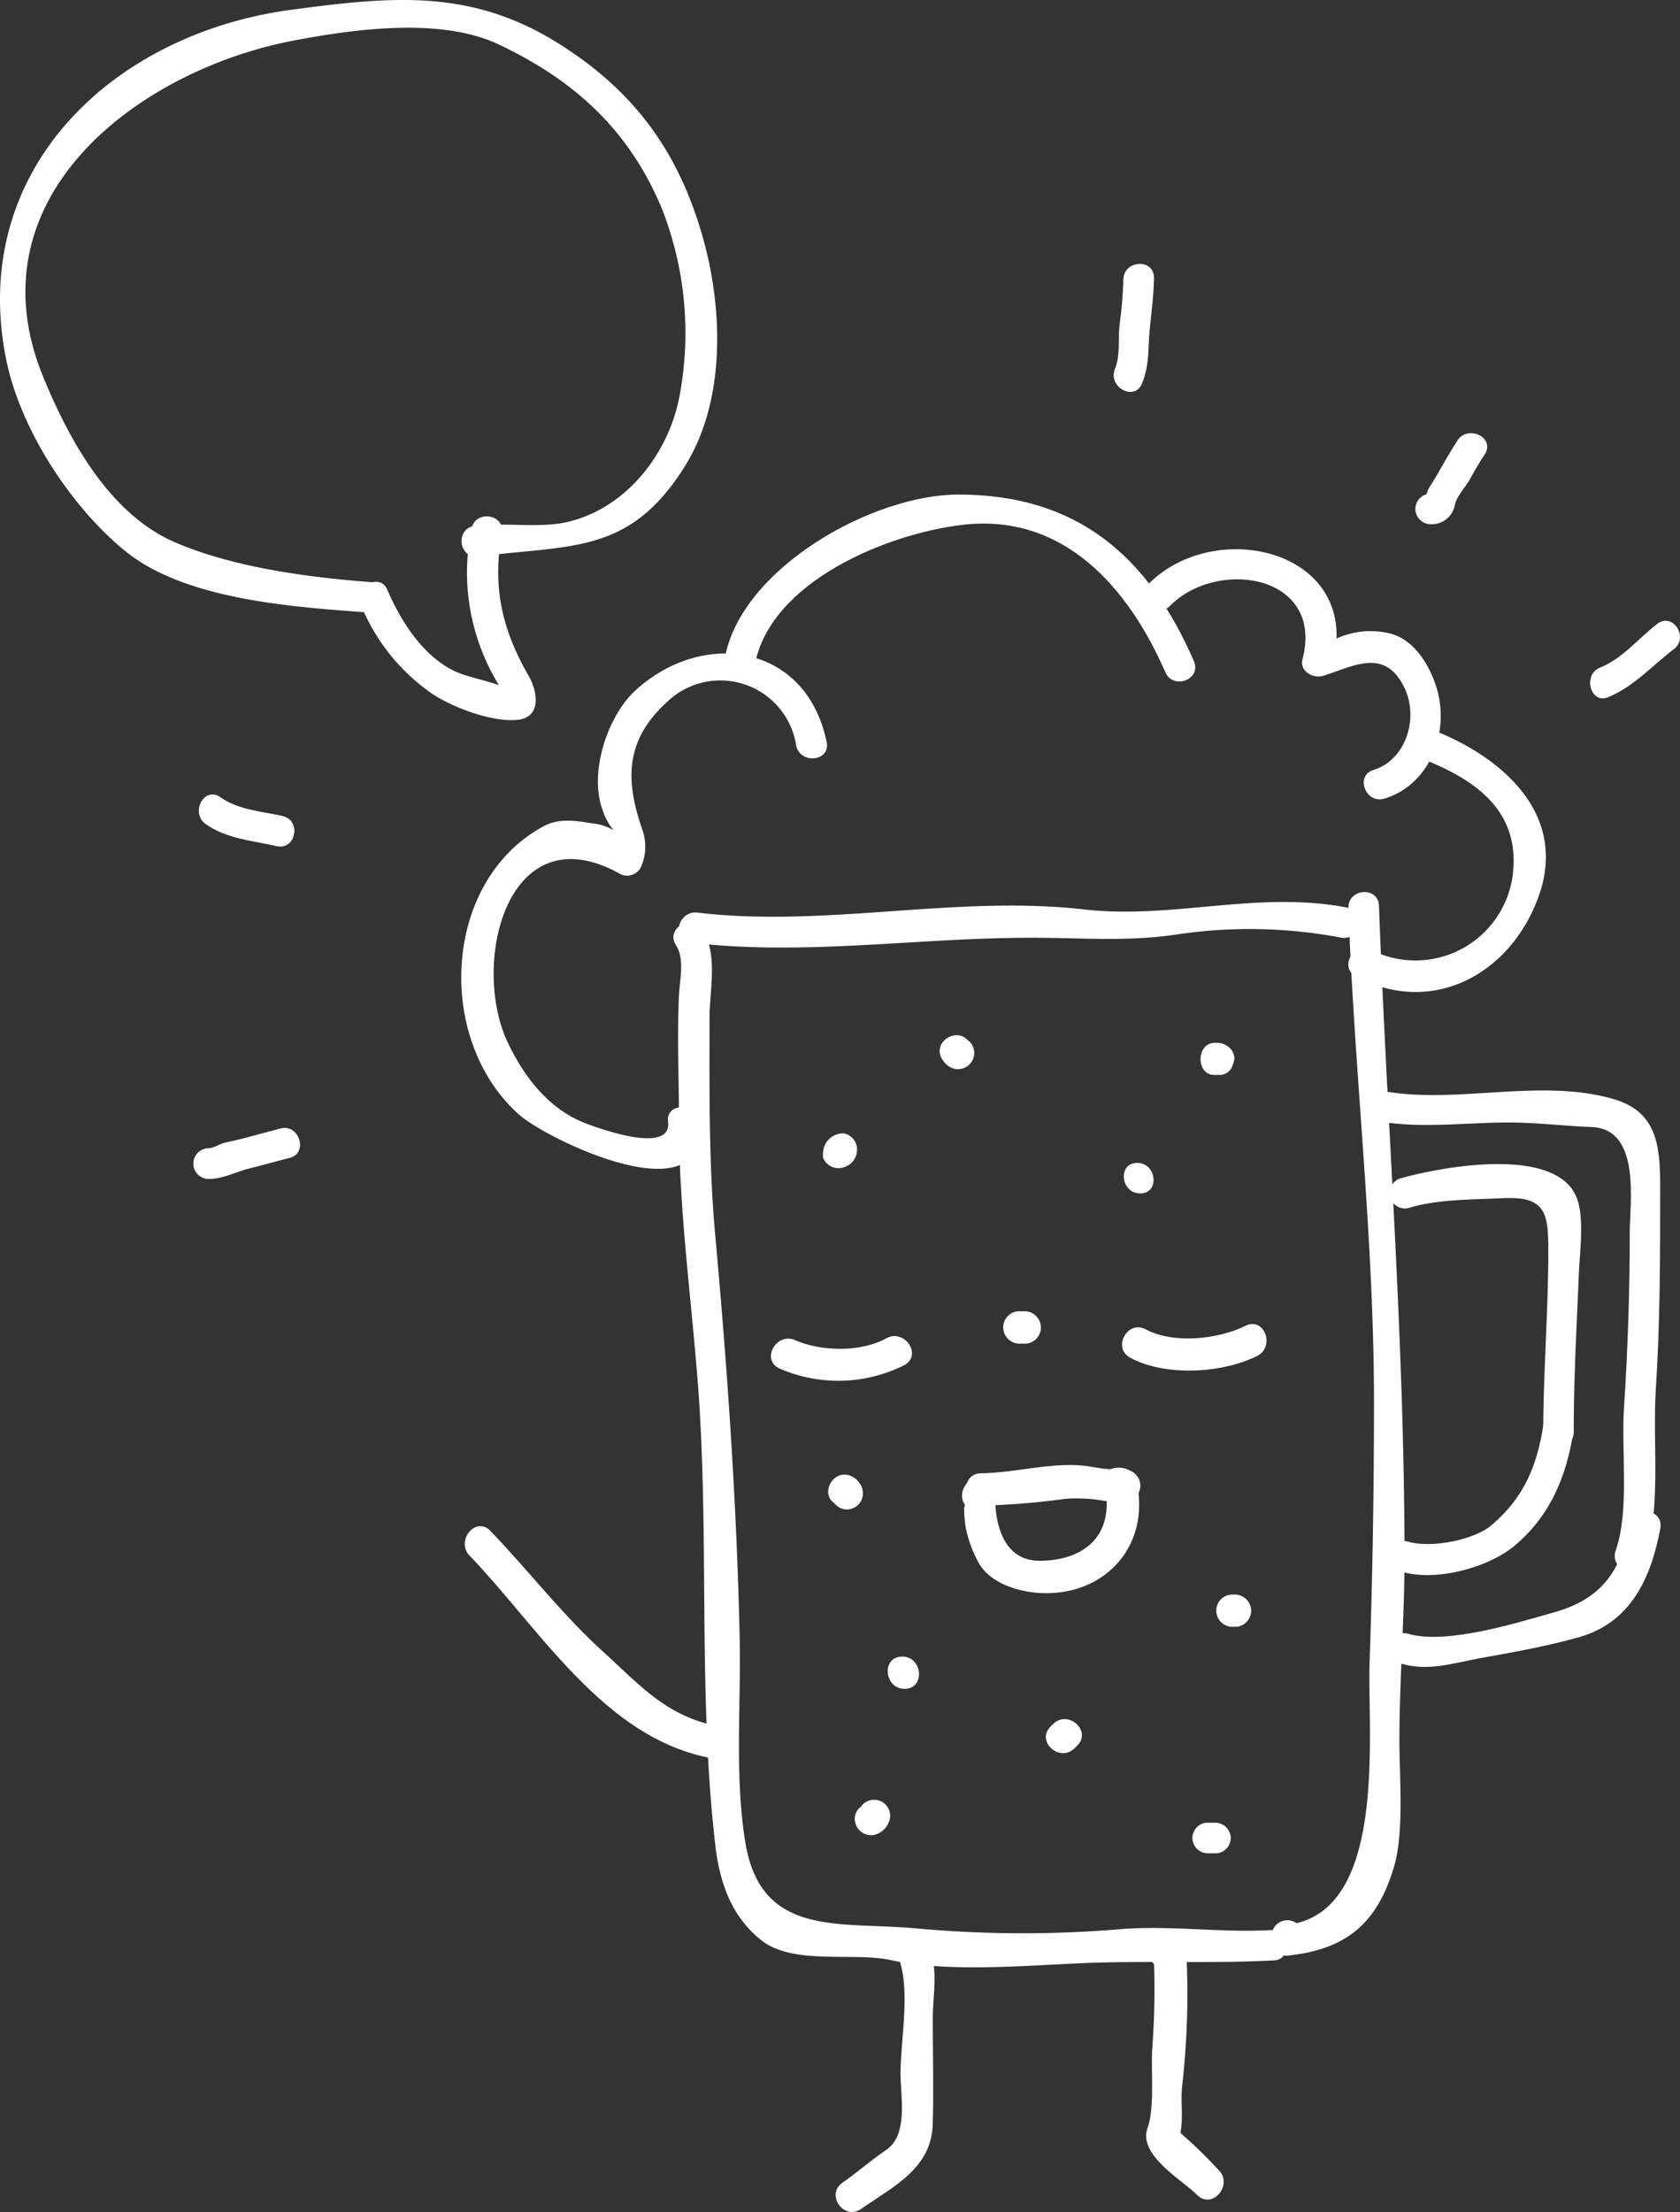 <svg id="Layer_1" data-name="Layer 1" xmlns="http://www.w3.org/2000/svg" viewBox="0 0 191.6 252.22"><rect x="0" y="0" width="191.6" height="252.22" fill="#333333" stroke="none"/><defs><style>.cls-1{fill:#fff;}</style></defs><title>beer-philosoph</title><g id="Layer_2" data-name="Layer 2"><g id="PODPORIT"><path class="cls-1" d="M144.87,220.08c-5.7.32-11.48-.58-17.3-.09a132.83,132.83,0,0,1-23-.1c-8.79-.82-17.79,1.11-19.57-9.83-1.23-7.55-.48-15.6-.64-23.22-.33-15.33-1.4-30.7-2.79-46-.75-8.25-.65-16.5-.65-24.78,0-3.12,1-7.29-.82-10.06-1.23-1.88-4.25-.11-3,1.78,1,1.53.43,3.91.34,5.61-.23,4.85,0,9.77,0,14.63,0,9.81,1.35,19.58,2.12,29.35,1.39,17.52,0,35.42,2,52.86.47,4.25,1.78,8.19,5.17,10.93,3.67,3,10.51,1.38,14.92,2.35,6.36,1.39,15,.64,21.51.35,7.38-.33,14.83.07,22.12-.33C147.43,223.45,147.13,220,144.87,220.08Z" transform="translate(0 0)"/><path class="cls-1" d="M153.45,103.45c-10.16-1.89-19.76,1.39-29.79.25-14.69-1.67-29.42,2.1-44.13.36-2.21-.26-3.06,3.14-.81,3.41,13,1.57,26.05-.58,39.14-.54,5.83,0,10.75.48,16.57-.41a56.11,56.11,0,0,1,18.51.39C155.16,107.32,155.67,103.86,153.45,103.45Z" transform="translate(0 0)"/><path class="cls-1" d="M160.18,177.74c0-25-2-49.59-2.91-74.46-.08-2.25-3.57-2-3.49.3.68,18.79,2.92,37.48,2.92,56.32,0,9.88-.16,19.7-.5,29.58-.27,7.87,2,27.36-8.34,29.81a1.79,1.79,0,0,0-2.83,1.42v.59a1.75,1.75,0,0,0,1.81,1.69h0c6.77-.71,10.27-3.72,12.17-10.23,1.14-3.91.58-10.22.59-14.45C159.61,191.44,160.18,184.59,160.18,177.74Z" transform="translate(0 0)"/><path class="cls-1" d="M189.34,135.3c0-4.68-.36-8.57-5.39-10-8.21-2.35-17.37.52-25.67-.8-2.21-.35-3.07,3-.84,3.4,5.45.87,10.71-.08,16.18.12,2.64.09,5.27.4,7.9.49,5.67.2,4.35,8.71,4.35,11.89,0,6.76-.22,13.44-.66,20.19-.32,4.84.65,11.68-.94,16.19-.74,2.11,2.42,3.61,3.17,1.49,2.11-6,1-13.5,1.4-19.82C189.34,150.71,189.34,143.05,189.34,135.3Z" transform="translate(0 0)"/><path class="cls-1" d="M185.87,173.74c-1,5.42-3.2,8.6-8.71,10.13-4.17,1.17-12.19,3.7-16.58,2.42-2.16-.63-2.94,2.79-.78,3.41,3.16.92,6-.09,9.19-.66,3.71-.66,7.35-1.32,11-2.33,6-1.67,8.3-6.75,9.37-12.45C189.75,172.05,186.29,171.52,185.87,173.74Z" transform="translate(0 0)"/><path class="cls-1" d="M179.73,136.36c-2.58-5.7-15.38-3.3-20-2a1.75,1.75,0,1,0,1,3.36c3.28-1,7.32-.93,10.73-1.1,4.91-.24,5.12,1.84,5.12,6,0,7-.58,13.95-.58,20.95,0,2.26,3.48,1.93,3.48-.31,0-5.92.32-11.77.57-17.67C180.11,143.16,180.8,138.72,179.73,136.36Z" transform="translate(0 0)"/><path class="cls-1" d="M176,162.59c-.72,4.6-2.22,8.18-5.85,11.28-2,1.75-7,2.69-9.55,1.92-2.16-.65-2.91,2.77-.76,3.42,3.92,1.18,10-.46,13-3.05,4-3.4,5.81-7.84,6.6-12.91C179.75,161,176.32,160.36,176,162.59Z" transform="translate(0 0)"/><path class="cls-1" d="M72.46,78.73c-3.23,3-5.31,9.43-3.73,13.64A6.23,6.23,0,0,0,70,94.68a5.64,5.64,0,0,0-2.35-.78c-2-.31-3.86-.67-5.71.34-11.48,6.25-12.34,24.28-2.76,32.84,3.25,2.91,21.9,11.88,20.51.82-.28-2.21-3.78-2.19-3.5,0,.5,4-8.75.44-9.42.18-4.12-1.59-6.89-5.15-8.76-9-4.46-9-.2-26.7,12.77-19.4a1.75,1.75,0,0,0,2.32-.82v0a5.75,5.75,0,0,0,.13-4.33C71.33,89,71.24,84.4,76.12,80A8.75,8.75,0,0,1,90.8,85c.45,2.19,3.93,1.83,3.48-.38C92,73.52,80.3,71.59,72.46,78.73Z" transform="translate(0 0)"/><path class="cls-1" d="M136.16,75.39c-5.21-12-13.33-19-26.87-19-9.75,0-24.74,8.37-26.62,18.62-.4,2.21,3,3.08,3.4.85,1.78-9.62,15.23-15,23.58-16,11.74-1.45,19.12,7.32,23.25,16.78C133.8,78.72,137.07,77.46,136.16,75.39Z" transform="translate(0 0)"/><path class="cls-1" d="M163.78,78.24c-.8-2.47-2.5-5.29-5.22-6a9.31,9.31,0,0,0-6.13.57c.33-10.53-14.32-13.41-21.47-6.2a1.75,1.75,0,1,0,2.48,2.47c5.41-5.46,17.61-3.57,15.11,6.08-.36,1.37,1.21,2.25,2.35,1.9,3.32-1,7-3.34,9.27,1.36,1.66,3.44.2,8.22-3.52,9.37-2.16.67-.89,3.93,1.25,3.27C163.15,89.45,165.44,83.33,163.78,78.24Z" transform="translate(0 0)"/><path class="cls-1" d="M163.24,83.17c-2.1-.8-3.54,2.39-1.43,3.19,6.09,2.34,11.58,5.82,10.73,13.28a11.19,11.19,0,0,1-16.15,8.68c-2-1-3.73,2-1.72,3.05,8.74,4.57,17.64-.32,20.81-9.17C178.89,92.7,171.1,86.18,163.24,83.17Z" transform="translate(0 0)"/><path class="cls-1" d="M129.69,132.6c-2.25,0-1.9,3.48.35,3.48S131.94,132.6,129.69,132.6Z" transform="translate(0 0)"/><path class="cls-1" d="M138.43,207.84h-.87a1.75,1.75,0,0,0-1.56,1.92,1.78,1.78,0,0,0,1.92,1.56h.88a1.75,1.75,0,0,0,1.55-1.93h0A1.78,1.78,0,0,0,138.43,207.84Z" transform="translate(0 0)"/><path class="cls-1" d="M60.3,77.08c-3.06-5.29-4.16-10.2-3.07-16.27.4-2.22-3.06-2.71-3.46-.49a24.45,24.45,0,0,0,2.66,17c.15.27.31.54.47.8-1.13-.39-2.22-.64-3.39-1C49,76,45.92,71.33,44.18,67.26c-.88-2.07-3.89-.28-3,1.77a22.73,22.73,0,0,0,8,10c2.36,1.64,7.34,3.51,10.17,3C61.82,81.53,61.22,78.66,60.3,77.08Z" transform="translate(0 0)"/><path class="cls-1" d="M80.19,27.2c-2.76-9.89-7.87-16.86-16.57-22.29-10-6.24-19-5.31-30.37-3.8C12.79,3.84-3.61,19.41.69,40.92,2.27,48.84,8,57.7,14.23,62.79c7.05,5.78,19.85,6.46,28.5,7.1,2.24.17,2.12-3.33-.11-3.49-7.28-.54-15.81-1.65-22.54-4.51-7.59-3.22-12.2-11.73-15.19-19C-3.45,22.34,16,7.89,33.67,4.59,40.63,3.28,50.2,2,56.73,5c8.74,4.1,15,9.8,18.74,18.75a38.77,38.77,0,0,1,2.09,21.07c-1.13,6.66-6,13.15-12.94,14.72-3.1.7-7.26,0-10.49.43-2.24.29-1.83,3.76.41,3.48C65.29,62.1,71.9,63.23,78.21,53,82.76,45.59,82.45,35.27,80.19,27.2Z" transform="translate(0 0)"/><path class="cls-1" d="M32.23,93.05c-2.46-.57-5-.67-7.11-2.16-1.85-1.29-3.47,1.82-1.64,3.09,2.42,1.69,5.27,1.85,8.05,2.5C33.73,97,34.43,93.56,32.23,93.05Z" transform="translate(0 0)"/><path class="cls-1" d="M32,128.67l-4,1.07c-.76.2-1.52.37-2.28.54s-1.29.63-1.95.65a1.75,1.75,0,0,0,.06,3.5h0c1.59,0,3.08-.82,4.62-1.2s3.08-.82,4.62-1.21C35.18,131.46,34.13,128.12,32,128.67Z" transform="translate(0 0)"/><path class="cls-1" d="M128.12,31.87a50.18,50.18,0,0,1-.44,5.2c-.18,1.73.1,3.44-.52,5-.84,2.07,2.23,3.75,3.08,1.66s.68-3.8.86-5.88.48-4.06.51-6.12C131.65,29.43,128.16,29.62,128.12,31.87Z" transform="translate(0 0)"/><path class="cls-1" d="M166.21,50.24c-.79,1.22-1.5,2.49-2.23,3.75-.32.55-.65,1.1-1,1.64a5.1,5.1,0,0,0-.3.73,1.74,1.74,0,0,0,.43,3.41,2.67,2.67,0,0,0,2.8-2.15c.15-.9,1.2-2.07,1.66-2.86.56-1,1.13-2,1.76-2.95C170.57,49.92,167.43,48.37,166.21,50.24Z" transform="translate(0 0)"/><path class="cls-1" d="M189,71.14c-2.16,1.67-4,4-6.56,5-2,.88-1,4.23,1,3.35,2.95-1.26,4.94-3.54,7.44-5.46C192.68,72.7,190.77,69.76,189,71.14Z" transform="translate(0 0)"/><path class="cls-1" d="M128.87,167.68a2.64,2.64,0,0,0-2.18-.17c-.54.3-.56.29-.06,0-.95,0-1.9-.25-2.84-.36-3.8-.46-8,.79-11.88.84-2.37,0-2.31,3.72.08,3.69a85.73,85.73,0,0,0,9.47-.77,17.48,17.48,0,0,1,4.51.23l1.37.07h.51a1.84,1.84,0,0,0,1-3.53Z" transform="translate(0 0)"/><path class="cls-1" d="M116.72,149.52h-.62a1.84,1.84,0,0,0-1.68,2,1.88,1.88,0,0,0,2,1.69H117a1.85,1.85,0,0,0-.28-3.69Z" transform="translate(0 0)"/><path class="cls-1" d="M96.27,129.24a2.28,2.28,0,0,0-2.4,2.15,2.47,2.47,0,0,0,0,.61,1.88,1.88,0,0,0,2.36,1.1,2.07,2.07,0,0,0,1.49-1.73A1.87,1.87,0,0,0,96.27,129.24Z" transform="translate(0 0)"/><path class="cls-1" d="M106,222.21c-.89-2.18-4.44-1.19-3.54,1,1.43,3.55.24,9.45.24,13.24,0,2.61.94,7-1.68,8.73-1.69,1.14-3.24,2.52-4.92,3.69-2,1.36.16,4.38,2.11,3,3.85-2.67,8-4.64,8.17-9.66.11-4.09,0-8.2,0-12.29C106.41,227.53,107,224.52,106,222.21Z" transform="translate(0 0)"/><path class="cls-1" d="M139,247.46a54.28,54.28,0,0,0-4.35-4.23v-.17c.29-1.54,0-3.61.16-5.11a92.76,92.76,0,0,0,.49-15.27,1.88,1.88,0,0,0-2-1.78,1.93,1.93,0,0,0-1.2.52l-.3.3a1.68,1.68,0,0,0-.18,2.27,91.17,91.17,0,0,1-.22,9.78c-.13,2.37.29,6.63-.52,8.86-1.13,3.08,3.9,5.9,5.64,7.64S140.66,249.13,139,247.46Z" transform="translate(0 0)"/><path class="cls-1" d="M83.09,197.4l-.29-.28a1.63,1.63,0,0,0-1.68-.45c-5.37-1.29-8.22-4.59-12.3-8.3-4.7-4.27-8.52-9.26-12.9-13.82-1.65-1.72-4,1.14-2.36,2.84,8.09,8.41,15.46,21,27.82,23.13a1.86,1.86,0,0,0,1.71-3.12Z" transform="translate(0 0)"/><path class="cls-1" d="M101.07,152.6c-2.87,1.6-7.41,1.52-10.39.21-2.16-.95-3.94,2.28-1.76,3.24a16.76,16.76,0,0,0,14.23-.4C105.23,154.49,103.13,151.45,101.07,152.6Z" transform="translate(0 0)"/><path class="cls-1" d="M142.06,151.17c-3.1,1.54-8.23,2.11-11.38.41-2.1-1.12-3.87,2.11-1.77,3.24,4,2.16,10.46,1.78,14.45-.2C145.47,153.57,144.2,150.11,142.06,151.17Z" transform="translate(0 0)"/><path class="cls-1" d="M102.89,188.89c-2.38,0-2.09,3.68.28,3.68S105.26,188.89,102.89,188.89Z" transform="translate(0 0)"/><path class="cls-1" d="M120.11,196.58l-.3.3c-1.7,1.68,1.06,4.14,2.74,2.47l.31-.31C124.55,197.35,121.79,194.91,120.11,196.58Z" transform="translate(0 0)"/><path class="cls-1" d="M140.71,181.82h-.31a1.84,1.84,0,0,0,.31,3.67H141a1.83,1.83,0,0,0,1.68-2h0A1.87,1.87,0,0,0,140.71,181.82Z" transform="translate(0 0)"/><path class="cls-1" d="M129.79,169.83c-.35-2.34-4-2.09-3.68.27.76,5.2-2.64,7.83-7.51,7.87-3.33,0-4.6-2.61-5-5.46-.18-1.47.15-2.08-.83-3.37-1.44-1.89-4.07.72-2.64,2.58-.33-.43-.09,2,0,2.4a13.87,13.87,0,0,0,1.39,3.9c1.27,2.53,4.71,3.53,7.29,3.63C125.7,181.93,130.8,176.76,129.79,169.83Z" transform="translate(0 0)"/><path class="cls-1" d="M98.31,169.66a2.35,2.35,0,0,0-1.21-1.34c-2.06-.93-3.63,2-1.91,3.11a1.77,1.77,0,0,0,2,.58,1.84,1.84,0,0,0,1.12-2.35Z" transform="translate(0 0)"/><path class="cls-1" d="M98.19,206a1.74,1.74,0,0,0-.6,2,1.85,1.85,0,0,0,2.34,1.16,2.4,2.4,0,0,0,1.39-1.28A1.83,1.83,0,0,0,98.19,206Z" transform="translate(0 0)"/><path class="cls-1" d="M110.55,118.74l-.17-.12c-1.37-1.54-4.12.27-2.92,2.18a2.59,2.59,0,0,0,.67.73,1.85,1.85,0,0,0,2.42-2.79Z" transform="translate(0 0)"/><path class="cls-1" d="M140.78,120.64a1.78,1.78,0,0,0-1-1.48l-.2-.11a2.11,2.11,0,0,0-.74-.14h-.31c-2.08,0-2.18,3.6-.09,3.66H139a1.57,1.57,0,0,0,1.61-1.21A2,2,0,0,0,140.78,120.64Z" transform="translate(0 0)"/></g></g></svg>